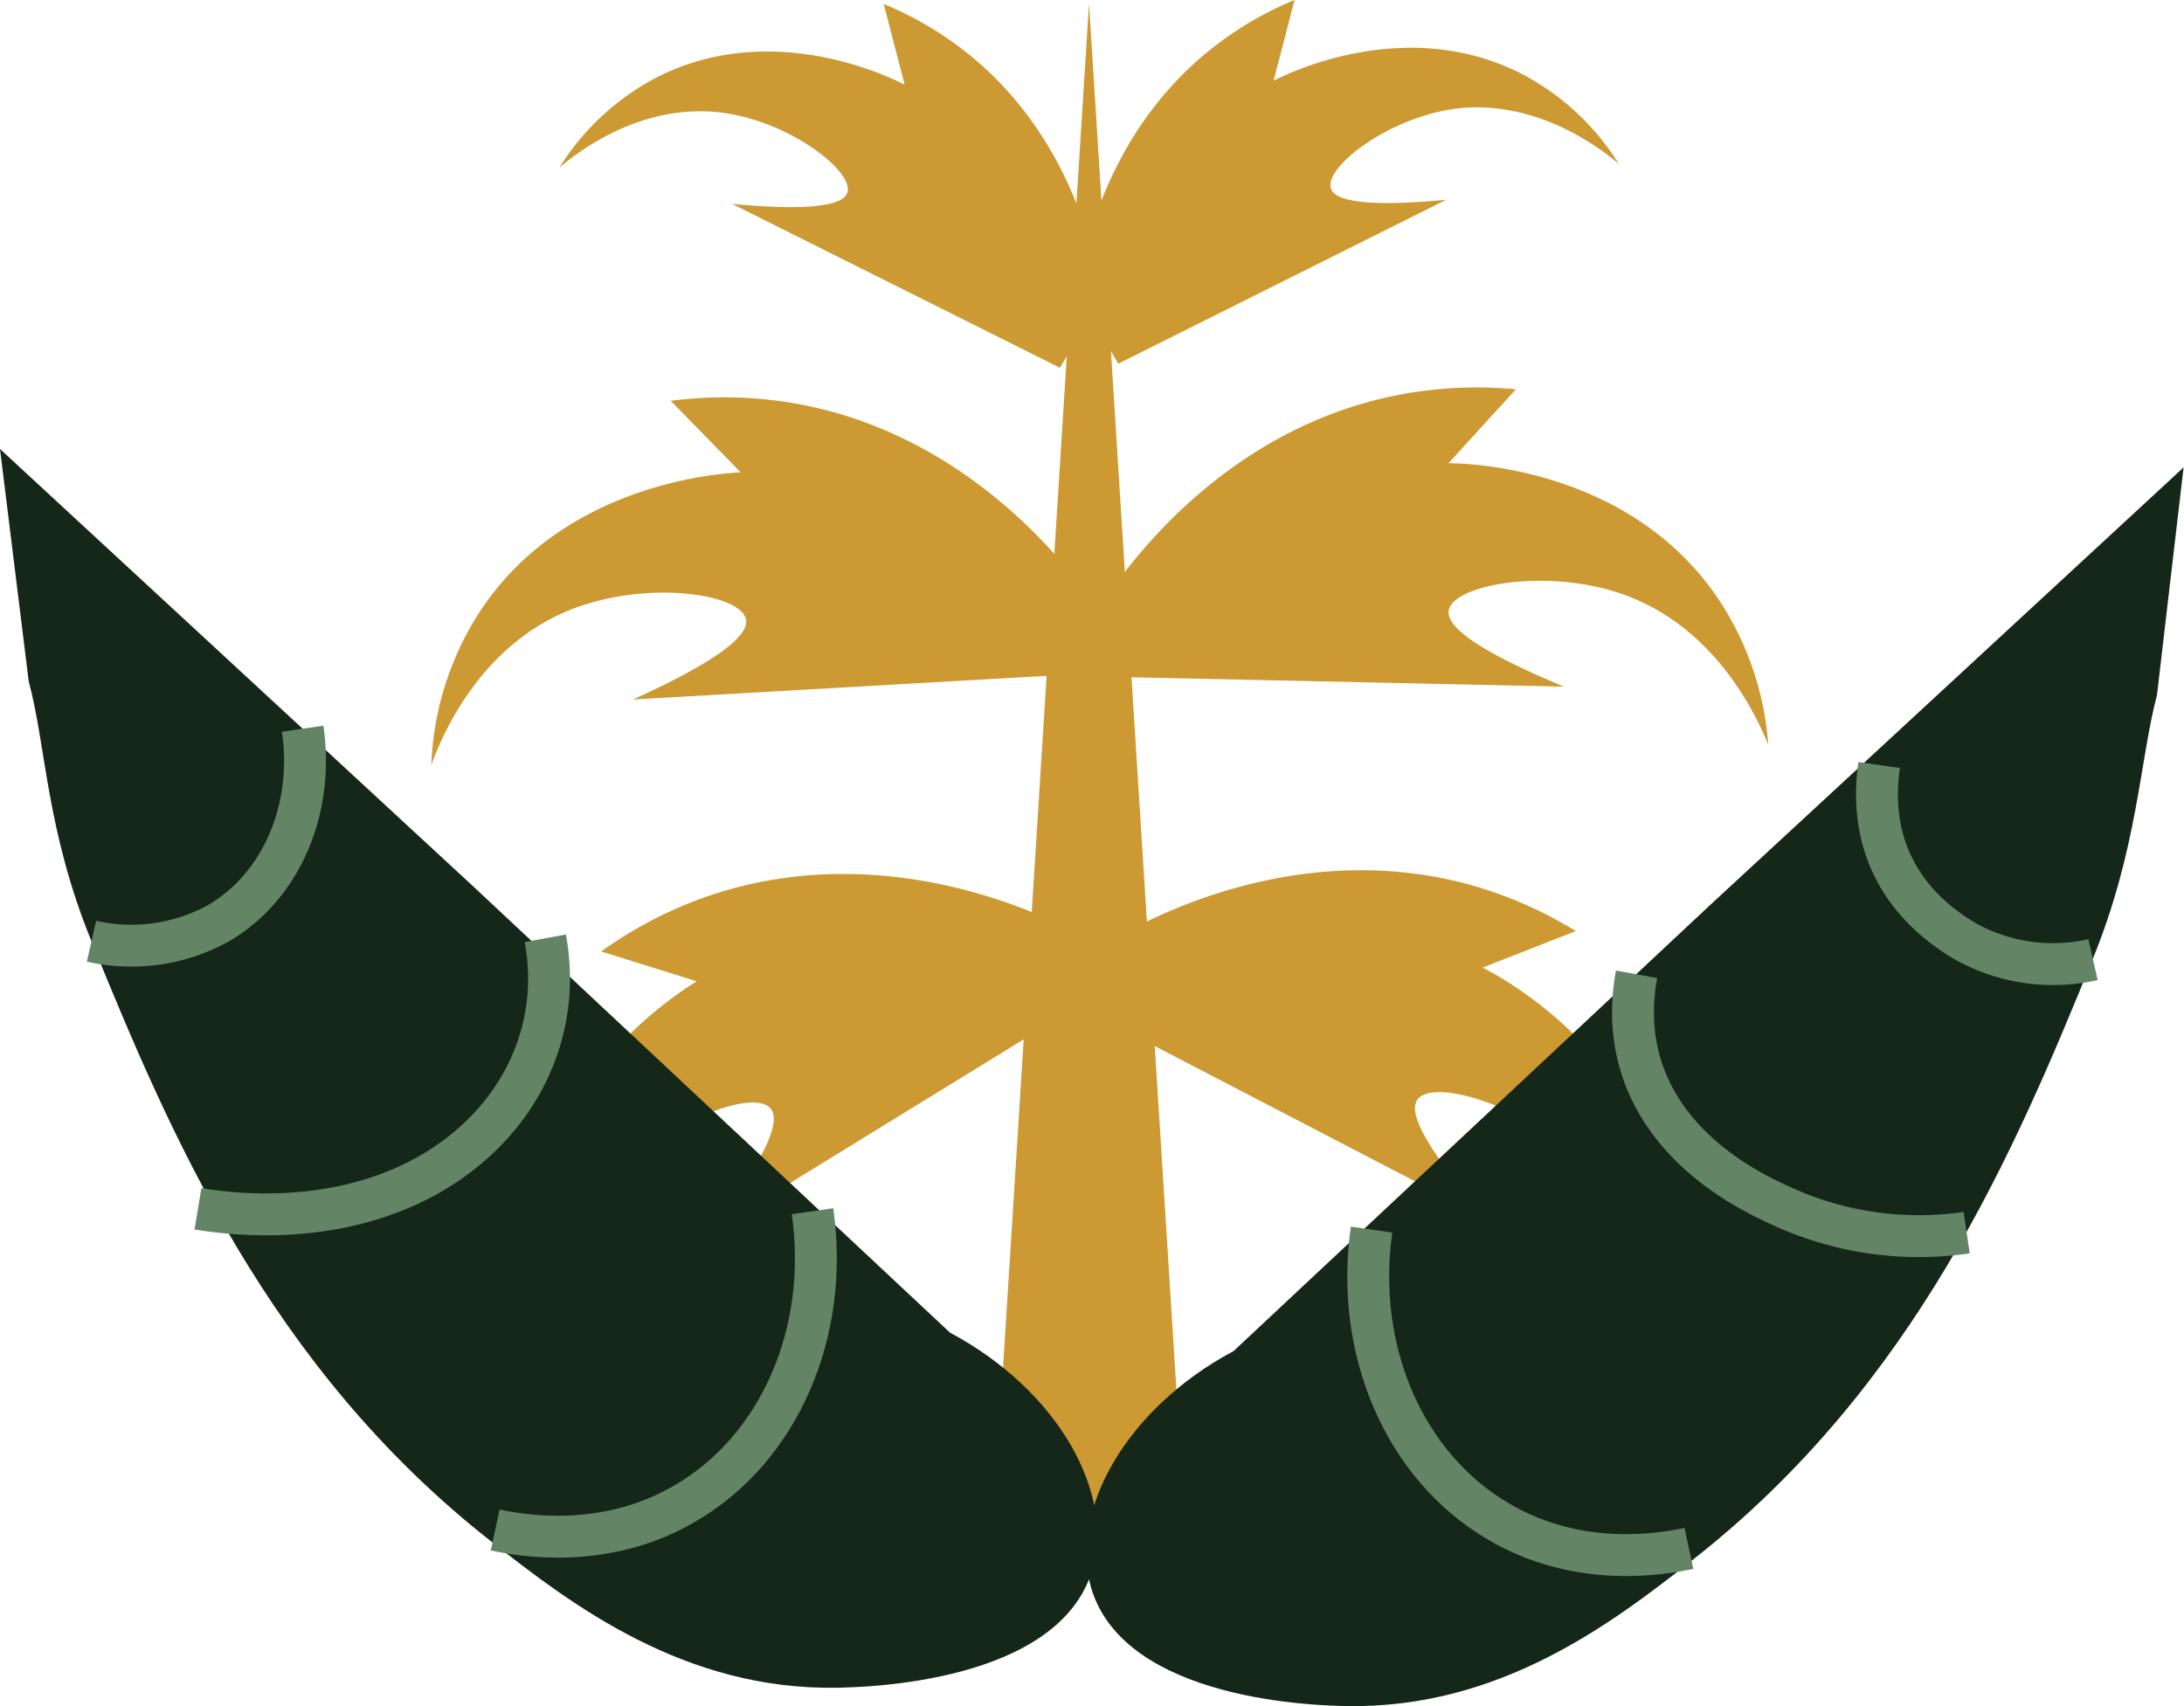 <svg xmlns="http://www.w3.org/2000/svg" viewBox="0 0 208.61 162.98"><defs><style>.cls-1{fill:#cc9932;}.cls-2{fill:#152718;}.cls-3{fill:none;stroke:#638565;stroke-miterlimit:10;stroke-width:4px;}</style></defs><title>wettangen_500</title><g id="Layer_4" data-name="Layer 4"><polygon class="cls-1" points="104.02 0.35 94.6 149.76 113.44 149.76 104.02 0.35"/><path class="cls-1" d="M267.51,260c-.65-4.1-3-15.44-12.84-23.3a32.89,32.89,0,0,0-8-4.71l2,7.71C247.29,239,236,233.39,225,239a24.08,24.08,0,0,0-9.3,8.61c1.68-1.42,7.85-6.28,15.65-5.22,6.44.88,12.48,5.6,11.85,7.61-.32,1-2.5,1.88-11,1.09l31.3,15.65Z" transform="translate(-162.26 -231.61)"/><path class="cls-1" d="M265.07,259.62c.65-4.1,3-15.44,12.84-23.3a32.89,32.89,0,0,1,8-4.71l-2,7.71c1.37-.7,12.67-6.28,23.67-.67a24.08,24.08,0,0,1,9.3,8.61C315.2,245.84,309,241,301.23,242c-6.44.88-12.48,5.6-11.85,7.61.32,1,2.5,1.88,11,1.09l-31.3,15.65Z" transform="translate(-162.26 -231.61)"/><path class="cls-1" d="M264.75,286.62c-3.12-3.88-12.37-14.27-27.28-16.59a39.47,39.47,0,0,0-11.14-.13l6.68,6.83c-1.85.09-16.94,1-25,13.43a28.9,28.9,0,0,0-4.55,14.52c.9-2.48,4.42-11.23,13.18-14.78,7.23-2.93,16.33-1.62,16.87.85.27,1.24-1.47,3.45-10.78,7.68l41.93-2.4Z" transform="translate(-162.26 -231.61)"/><path class="cls-1" d="M269.24,286.86c3-4,11.86-14.7,26.68-17.54a39.47,39.47,0,0,1,11.13-.52l-6.44,7.06c1.85,0,17,.43,25.49,12.54a28.9,28.9,0,0,1,5.06,14.35c-1-2.45-4.82-11.07-13.69-14.3-7.33-2.67-16.38-1-16.83,1.45-.23,1.25,1.6,3.4,11,7.3l-42-.91Z" transform="translate(-162.26 -231.61)"/><path class="cls-1" d="M261.45,319c-4.59-1.93-17.66-6.7-31.89-1.67a39.47,39.47,0,0,0-9.87,5.17l9.12,2.85c-1.59,1-14.43,8.94-15.67,23.7A28.9,28.9,0,0,0,216,364c-.38-2.62-1.43-12,4.6-19.26,5-6,13.61-9.17,15.26-7.25.83,1,.34,3.74-5.85,11.87l35.78-22Z" transform="translate(-162.26 -231.61)"/><path class="cls-1" d="M270.88,320.1c4.44-2.26,17.13-7.95,31.68-4a39.47,39.47,0,0,1,10.21,4.45l-8.9,3.49c1.65.84,15,7.88,17.33,22.51a28.9,28.9,0,0,1-1.8,15.1c.19-2.64.57-12.06-6-18.88-5.4-5.63-14.23-8.17-15.74-6.14-.76,1-.07,3.75,6.68,11.42l-37.27-19.37Z" transform="translate(-162.26 -231.61)"/></g><g id="Layer_3" data-name="Layer 3"><path class="cls-2" d="M242.26,392.83c-14.6.27-25.36-7.9-33-13.91-21.38-16.72-30.86-39.25-38.26-57.39-4.34-10.64-4.31-18.55-6-24.86l-2.74-22.17,45.22,41.8L253,358.91c10.41,5.56,15.72,15.38,13.61,22.61C263.42,392.43,244.72,392.78,242.26,392.83Z" transform="translate(-162.26 -231.61)"/><path class="cls-3" d="M171,321.52a17.23,17.23,0,0,0,12.17-1.74c5.93-3.49,9.13-10.84,8-18.56" transform="translate(-162.26 -231.61)"/><path class="cls-3" d="M209.56,377.76c2.42.52,10.52,2,18.26-2.61,8.89-5.24,13.7-16.26,12.05-27.84" transform="translate(-162.26 -231.61)"/><path class="cls-3" d="M181.17,347.08c2.65.44,11.5,1.66,20-2.21,9.73-4.45,15-13.8,13.18-23.63" transform="translate(-162.26 -231.61)"/><path class="cls-2" d="M290.87,394.58c14.6.27,25.36-7.9,33-13.91,21.38-16.72,30.86-39.25,38.26-57.39,4.34-10.64,4.5-19,6.16-25.28l2.54-21.74-45.22,41.8-45.52,42.61c-10.41,5.56-15.72,15.38-13.61,22.61C269.71,394.19,288.41,394.54,290.87,394.58Z" transform="translate(-162.26 -231.61)"/><path class="cls-3" d="M362.18,323.28A17.23,17.23,0,0,1,350,321.54c-5.93-3.49-9.35-9.13-8.25-16.85" transform="translate(-162.26 -231.61)"/><path class="cls-3" d="M323.58,379.52c-2.42.52-10.52,2-18.26-2.61-8.89-5.24-13.7-16.26-12.05-27.84" transform="translate(-162.26 -231.61)"/><path class="cls-3" d="M350.11,349.36A31.43,31.43,0,0,1,332,346.62c-9.73-4.45-15.22-12.11-13.42-21.94" transform="translate(-162.26 -231.61)"/></g></svg>